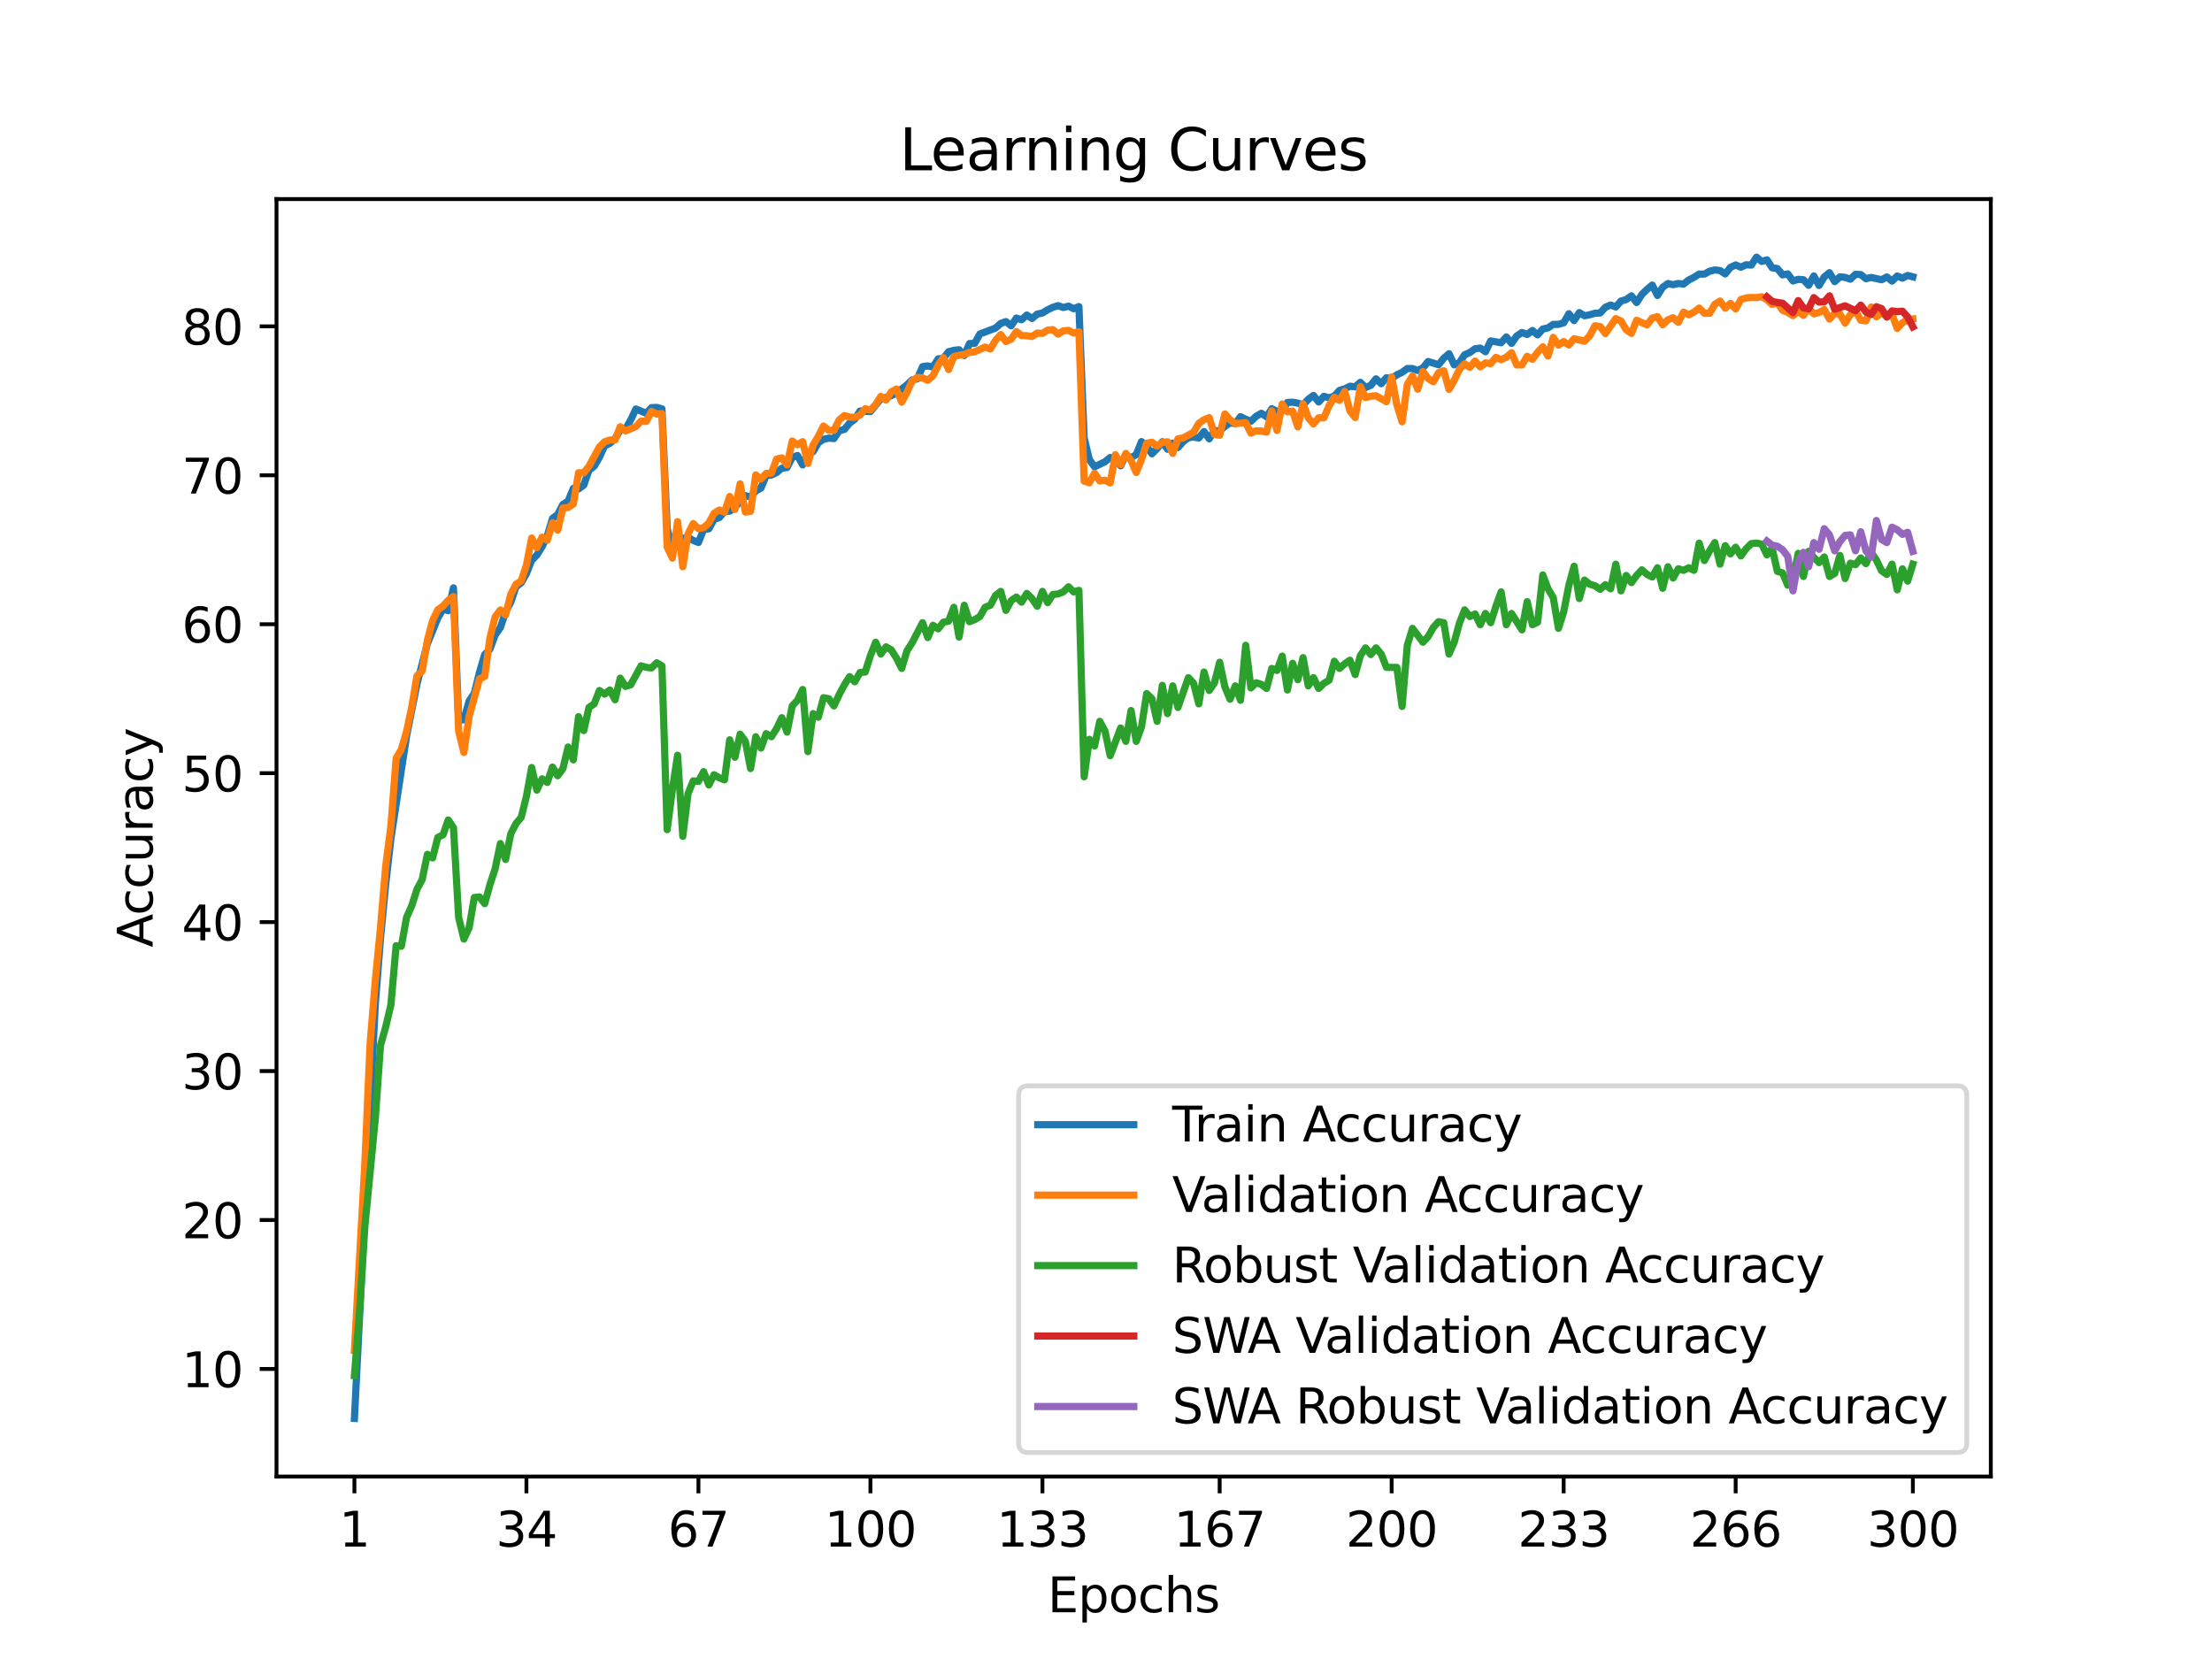 <?xml version="1.0" encoding="utf-8" standalone="no"?>
<!DOCTYPE svg PUBLIC "-//W3C//DTD SVG 1.1//EN"
  "http://www.w3.org/Graphics/SVG/1.1/DTD/svg11.dtd">
<svg xmlns:xlink="http://www.w3.org/1999/xlink" width="460.8pt" height="345.6pt" viewBox="0 0 460.8 345.6" xmlns="http://www.w3.org/2000/svg" version="1.1">
 <defs>
  <style type="text/css">*{stroke-linejoin: round; stroke-linecap: butt}</style>
 </defs>
 <g id="figure_1">
  <g id="patch_1">
   <path d="M 0 345.6 
L 460.8 345.6 
L 460.8 0 
L 0 0 
z
" style="fill: #ffffff"/>
  </g>
  <g id="axes_1">
   <g id="patch_2">
    <path d="M 57.6 307.584 
L 414.72 307.584 
L 414.72 41.472 
L 57.6 41.472 
z
" style="fill: #ffffff"/>
   </g>
   <g id="matplotlib.axis_1">
    <g id="xtick_1">
     <g id="line2d_1">
      <defs>
       <path id="m5477230f0f" d="M 0 0 
L 0 3.5 
" style="stroke: #000000; stroke-width: 0.8"/>
      </defs>
      <g>
       <use xlink:href="#m5477230f0f" x="73.833" y="307.584" style="stroke: #000000; stroke-width: 0.8"/>
      </g>
     </g>
     <g id="text_1">
      <!-- 1 -->
      <g transform="translate(70.651 322.182) scale(0.1 -0.1)">
       <defs>
        <path id="DejaVuSans-31" d="M 794 531 
L 1825 531 
L 1825 4091 
L 703 3866 
L 703 4441 
L 1819 4666 
L 2450 4666 
L 2450 531 
L 3481 531 
L 3481 0 
L 794 0 
L 794 531 
z
" transform="scale(0.016)"/>
       </defs>
       <use xlink:href="#DejaVuSans-31"/>
      </g>
     </g>
    </g>
    <g id="xtick_2">
     <g id="line2d_2">
      <g>
       <use xlink:href="#m5477230f0f" x="109.664" y="307.584" style="stroke: #000000; stroke-width: 0.8"/>
      </g>
     </g>
     <g id="text_2">
      <!-- 34 -->
      <g transform="translate(103.302 322.182) scale(0.1 -0.1)">
       <defs>
        <path id="DejaVuSans-33" d="M 2597 2516 
Q 3050 2419 3304 2112 
Q 3559 1806 3559 1356 
Q 3559 666 3084 287 
Q 2609 -91 1734 -91 
Q 1441 -91 1130 -33 
Q 819 25 488 141 
L 488 750 
Q 750 597 1062 519 
Q 1375 441 1716 441 
Q 2309 441 2620 675 
Q 2931 909 2931 1356 
Q 2931 1769 2642 2001 
Q 2353 2234 1838 2234 
L 1294 2234 
L 1294 2753 
L 1863 2753 
Q 2328 2753 2575 2939 
Q 2822 3125 2822 3475 
Q 2822 3834 2567 4026 
Q 2313 4219 1838 4219 
Q 1578 4219 1281 4162 
Q 984 4106 628 3988 
L 628 4550 
Q 988 4650 1302 4700 
Q 1616 4750 1894 4750 
Q 2613 4750 3031 4423 
Q 3450 4097 3450 3541 
Q 3450 3153 3228 2886 
Q 3006 2619 2597 2516 
z
" transform="scale(0.016)"/>
        <path id="DejaVuSans-34" d="M 2419 4116 
L 825 1625 
L 2419 1625 
L 2419 4116 
z
M 2253 4666 
L 3047 4666 
L 3047 1625 
L 3713 1625 
L 3713 1100 
L 3047 1100 
L 3047 0 
L 2419 0 
L 2419 1100 
L 313 1100 
L 313 1709 
L 2253 4666 
z
" transform="scale(0.016)"/>
       </defs>
       <use xlink:href="#DejaVuSans-33"/>
       <use xlink:href="#DejaVuSans-34" x="63.623"/>
      </g>
     </g>
    </g>
    <g id="xtick_3">
     <g id="line2d_3">
      <g>
       <use xlink:href="#m5477230f0f" x="145.496" y="307.584" style="stroke: #000000; stroke-width: 0.8"/>
      </g>
     </g>
     <g id="text_3">
      <!-- 67 -->
      <g transform="translate(139.133 322.182) scale(0.1 -0.1)">
       <defs>
        <path id="DejaVuSans-36" d="M 2113 2584 
Q 1688 2584 1439 2293 
Q 1191 2003 1191 1497 
Q 1191 994 1439 701 
Q 1688 409 2113 409 
Q 2538 409 2786 701 
Q 3034 994 3034 1497 
Q 3034 2003 2786 2293 
Q 2538 2584 2113 2584 
z
M 3366 4563 
L 3366 3988 
Q 3128 4100 2886 4159 
Q 2644 4219 2406 4219 
Q 1781 4219 1451 3797 
Q 1122 3375 1075 2522 
Q 1259 2794 1537 2939 
Q 1816 3084 2150 3084 
Q 2853 3084 3261 2657 
Q 3669 2231 3669 1497 
Q 3669 778 3244 343 
Q 2819 -91 2113 -91 
Q 1303 -91 875 529 
Q 447 1150 447 2328 
Q 447 3434 972 4092 
Q 1497 4750 2381 4750 
Q 2619 4750 2861 4703 
Q 3103 4656 3366 4563 
z
" transform="scale(0.016)"/>
        <path id="DejaVuSans-37" d="M 525 4666 
L 3525 4666 
L 3525 4397 
L 1831 0 
L 1172 0 
L 2766 4134 
L 525 4134 
L 525 4666 
z
" transform="scale(0.016)"/>
       </defs>
       <use xlink:href="#DejaVuSans-36"/>
       <use xlink:href="#DejaVuSans-37" x="63.623"/>
      </g>
     </g>
    </g>
    <g id="xtick_4">
     <g id="line2d_4">
      <g>
       <use xlink:href="#m5477230f0f" x="181.327" y="307.584" style="stroke: #000000; stroke-width: 0.8"/>
      </g>
     </g>
     <g id="text_4">
      <!-- 100 -->
      <g transform="translate(171.783 322.182) scale(0.1 -0.1)">
       <defs>
        <path id="DejaVuSans-30" d="M 2034 4250 
Q 1547 4250 1301 3770 
Q 1056 3291 1056 2328 
Q 1056 1369 1301 889 
Q 1547 409 2034 409 
Q 2525 409 2770 889 
Q 3016 1369 3016 2328 
Q 3016 3291 2770 3770 
Q 2525 4250 2034 4250 
z
M 2034 4750 
Q 2819 4750 3233 4129 
Q 3647 3509 3647 2328 
Q 3647 1150 3233 529 
Q 2819 -91 2034 -91 
Q 1250 -91 836 529 
Q 422 1150 422 2328 
Q 422 3509 836 4129 
Q 1250 4750 2034 4750 
z
" transform="scale(0.016)"/>
       </defs>
       <use xlink:href="#DejaVuSans-31"/>
       <use xlink:href="#DejaVuSans-30" x="63.623"/>
       <use xlink:href="#DejaVuSans-30" x="127.246"/>
      </g>
     </g>
    </g>
    <g id="xtick_5">
     <g id="line2d_5">
      <g>
       <use xlink:href="#m5477230f0f" x="217.158" y="307.584" style="stroke: #000000; stroke-width: 0.8"/>
      </g>
     </g>
     <g id="text_5">
      <!-- 133 -->
      <g transform="translate(207.615 322.182) scale(0.1 -0.1)">
       <use xlink:href="#DejaVuSans-31"/>
       <use xlink:href="#DejaVuSans-33" x="63.623"/>
       <use xlink:href="#DejaVuSans-33" x="127.246"/>
      </g>
     </g>
    </g>
    <g id="xtick_6">
     <g id="line2d_6">
      <g>
       <use xlink:href="#m5477230f0f" x="254.076" y="307.584" style="stroke: #000000; stroke-width: 0.8"/>
      </g>
     </g>
     <g id="text_6">
      <!-- 167 -->
      <g transform="translate(244.532 322.182) scale(0.1 -0.1)">
       <use xlink:href="#DejaVuSans-31"/>
       <use xlink:href="#DejaVuSans-36" x="63.623"/>
       <use xlink:href="#DejaVuSans-37" x="127.246"/>
      </g>
     </g>
    </g>
    <g id="xtick_7">
     <g id="line2d_7">
      <g>
       <use xlink:href="#m5477230f0f" x="289.907" y="307.584" style="stroke: #000000; stroke-width: 0.8"/>
      </g>
     </g>
     <g id="text_7">
      <!-- 200 -->
      <g transform="translate(280.363 322.182) scale(0.1 -0.1)">
       <defs>
        <path id="DejaVuSans-32" d="M 1228 531 
L 3431 531 
L 3431 0 
L 469 0 
L 469 531 
Q 828 903 1448 1529 
Q 2069 2156 2228 2338 
Q 2531 2678 2651 2914 
Q 2772 3150 2772 3378 
Q 2772 3750 2511 3984 
Q 2250 4219 1831 4219 
Q 1534 4219 1204 4116 
Q 875 4013 500 3803 
L 500 4441 
Q 881 4594 1212 4672 
Q 1544 4750 1819 4750 
Q 2544 4750 2975 4387 
Q 3406 4025 3406 3419 
Q 3406 3131 3298 2873 
Q 3191 2616 2906 2266 
Q 2828 2175 2409 1742 
Q 1991 1309 1228 531 
z
" transform="scale(0.016)"/>
       </defs>
       <use xlink:href="#DejaVuSans-32"/>
       <use xlink:href="#DejaVuSans-30" x="63.623"/>
       <use xlink:href="#DejaVuSans-30" x="127.246"/>
      </g>
     </g>
    </g>
    <g id="xtick_8">
     <g id="line2d_8">
      <g>
       <use xlink:href="#m5477230f0f" x="325.739" y="307.584" style="stroke: #000000; stroke-width: 0.8"/>
      </g>
     </g>
     <g id="text_8">
      <!-- 233 -->
      <g transform="translate(316.195 322.182) scale(0.1 -0.1)">
       <use xlink:href="#DejaVuSans-32"/>
       <use xlink:href="#DejaVuSans-33" x="63.623"/>
       <use xlink:href="#DejaVuSans-33" x="127.246"/>
      </g>
     </g>
    </g>
    <g id="xtick_9">
     <g id="line2d_9">
      <g>
       <use xlink:href="#m5477230f0f" x="361.57" y="307.584" style="stroke: #000000; stroke-width: 0.8"/>
      </g>
     </g>
     <g id="text_9">
      <!-- 266 -->
      <g transform="translate(352.026 322.182) scale(0.1 -0.1)">
       <use xlink:href="#DejaVuSans-32"/>
       <use xlink:href="#DejaVuSans-36" x="63.623"/>
       <use xlink:href="#DejaVuSans-36" x="127.246"/>
      </g>
     </g>
    </g>
    <g id="xtick_10">
     <g id="line2d_10">
      <g>
       <use xlink:href="#m5477230f0f" x="398.487" y="307.584" style="stroke: #000000; stroke-width: 0.8"/>
      </g>
     </g>
     <g id="text_10">
      <!-- 300 -->
      <g transform="translate(388.944 322.182) scale(0.1 -0.1)">
       <use xlink:href="#DejaVuSans-33"/>
       <use xlink:href="#DejaVuSans-30" x="63.623"/>
       <use xlink:href="#DejaVuSans-30" x="127.246"/>
      </g>
     </g>
    </g>
    <g id="text_11">
     <!-- Epochs -->
     <g transform="translate(218.244 335.861) scale(0.1 -0.1)">
      <defs>
       <path id="DejaVuSans-45" d="M 628 4666 
L 3578 4666 
L 3578 4134 
L 1259 4134 
L 1259 2753 
L 3481 2753 
L 3481 2222 
L 1259 2222 
L 1259 531 
L 3634 531 
L 3634 0 
L 628 0 
L 628 4666 
z
" transform="scale(0.016)"/>
       <path id="DejaVuSans-70" d="M 1159 525 
L 1159 -1331 
L 581 -1331 
L 581 3500 
L 1159 3500 
L 1159 2969 
Q 1341 3281 1617 3432 
Q 1894 3584 2278 3584 
Q 2916 3584 3314 3078 
Q 3713 2572 3713 1747 
Q 3713 922 3314 415 
Q 2916 -91 2278 -91 
Q 1894 -91 1617 61 
Q 1341 213 1159 525 
z
M 3116 1747 
Q 3116 2381 2855 2742 
Q 2594 3103 2138 3103 
Q 1681 3103 1420 2742 
Q 1159 2381 1159 1747 
Q 1159 1113 1420 752 
Q 1681 391 2138 391 
Q 2594 391 2855 752 
Q 3116 1113 3116 1747 
z
" transform="scale(0.016)"/>
       <path id="DejaVuSans-6f" d="M 1959 3097 
Q 1497 3097 1228 2736 
Q 959 2375 959 1747 
Q 959 1119 1226 758 
Q 1494 397 1959 397 
Q 2419 397 2687 759 
Q 2956 1122 2956 1747 
Q 2956 2369 2687 2733 
Q 2419 3097 1959 3097 
z
M 1959 3584 
Q 2709 3584 3137 3096 
Q 3566 2609 3566 1747 
Q 3566 888 3137 398 
Q 2709 -91 1959 -91 
Q 1206 -91 779 398 
Q 353 888 353 1747 
Q 353 2609 779 3096 
Q 1206 3584 1959 3584 
z
" transform="scale(0.016)"/>
       <path id="DejaVuSans-63" d="M 3122 3366 
L 3122 2828 
Q 2878 2963 2633 3030 
Q 2388 3097 2138 3097 
Q 1578 3097 1268 2742 
Q 959 2388 959 1747 
Q 959 1106 1268 751 
Q 1578 397 2138 397 
Q 2388 397 2633 464 
Q 2878 531 3122 666 
L 3122 134 
Q 2881 22 2623 -34 
Q 2366 -91 2075 -91 
Q 1284 -91 818 406 
Q 353 903 353 1747 
Q 353 2603 823 3093 
Q 1294 3584 2113 3584 
Q 2378 3584 2631 3529 
Q 2884 3475 3122 3366 
z
" transform="scale(0.016)"/>
       <path id="DejaVuSans-68" d="M 3513 2113 
L 3513 0 
L 2938 0 
L 2938 2094 
Q 2938 2591 2744 2837 
Q 2550 3084 2163 3084 
Q 1697 3084 1428 2787 
Q 1159 2491 1159 1978 
L 1159 0 
L 581 0 
L 581 4863 
L 1159 4863 
L 1159 2956 
Q 1366 3272 1645 3428 
Q 1925 3584 2291 3584 
Q 2894 3584 3203 3211 
Q 3513 2838 3513 2113 
z
" transform="scale(0.016)"/>
       <path id="DejaVuSans-73" d="M 2834 3397 
L 2834 2853 
Q 2591 2978 2328 3040 
Q 2066 3103 1784 3103 
Q 1356 3103 1142 2972 
Q 928 2841 928 2578 
Q 928 2378 1081 2264 
Q 1234 2150 1697 2047 
L 1894 2003 
Q 2506 1872 2764 1633 
Q 3022 1394 3022 966 
Q 3022 478 2636 193 
Q 2250 -91 1575 -91 
Q 1294 -91 989 -36 
Q 684 19 347 128 
L 347 722 
Q 666 556 975 473 
Q 1284 391 1588 391 
Q 1994 391 2212 530 
Q 2431 669 2431 922 
Q 2431 1156 2273 1281 
Q 2116 1406 1581 1522 
L 1381 1569 
Q 847 1681 609 1914 
Q 372 2147 372 2553 
Q 372 3047 722 3315 
Q 1072 3584 1716 3584 
Q 2034 3584 2315 3537 
Q 2597 3491 2834 3397 
z
" transform="scale(0.016)"/>
      </defs>
      <use xlink:href="#DejaVuSans-45"/>
      <use xlink:href="#DejaVuSans-70" x="63.184"/>
      <use xlink:href="#DejaVuSans-6f" x="126.66"/>
      <use xlink:href="#DejaVuSans-63" x="187.842"/>
      <use xlink:href="#DejaVuSans-68" x="242.822"/>
      <use xlink:href="#DejaVuSans-73" x="306.201"/>
     </g>
    </g>
   </g>
   <g id="matplotlib.axis_2">
    <g id="ytick_1">
     <g id="line2d_11">
      <defs>
       <path id="m8add1eeeef" d="M 0 0 
L -3.5 0 
" style="stroke: #000000; stroke-width: 0.8"/>
      </defs>
      <g>
       <use xlink:href="#m8add1eeeef" x="57.6" y="285.179" style="stroke: #000000; stroke-width: 0.8"/>
      </g>
     </g>
     <g id="text_12">
      <!-- 10 -->
      <g transform="translate(37.875 288.978) scale(0.1 -0.1)">
       <use xlink:href="#DejaVuSans-31"/>
       <use xlink:href="#DejaVuSans-30" x="63.623"/>
      </g>
     </g>
    </g>
    <g id="ytick_2">
     <g id="line2d_12">
      <g>
       <use xlink:href="#m8add1eeeef" x="57.6" y="254.152" style="stroke: #000000; stroke-width: 0.8"/>
      </g>
     </g>
     <g id="text_13">
      <!-- 20 -->
      <g transform="translate(37.875 257.951) scale(0.1 -0.1)">
       <use xlink:href="#DejaVuSans-32"/>
       <use xlink:href="#DejaVuSans-30" x="63.623"/>
      </g>
     </g>
    </g>
    <g id="ytick_3">
     <g id="line2d_13">
      <g>
       <use xlink:href="#m8add1eeeef" x="57.6" y="223.125" style="stroke: #000000; stroke-width: 0.8"/>
      </g>
     </g>
     <g id="text_14">
      <!-- 30 -->
      <g transform="translate(37.875 226.924) scale(0.1 -0.1)">
       <use xlink:href="#DejaVuSans-33"/>
       <use xlink:href="#DejaVuSans-30" x="63.623"/>
      </g>
     </g>
    </g>
    <g id="ytick_4">
     <g id="line2d_14">
      <g>
       <use xlink:href="#m8add1eeeef" x="57.6" y="192.097" style="stroke: #000000; stroke-width: 0.8"/>
      </g>
     </g>
     <g id="text_15">
      <!-- 40 -->
      <g transform="translate(37.875 195.896) scale(0.1 -0.1)">
       <use xlink:href="#DejaVuSans-34"/>
       <use xlink:href="#DejaVuSans-30" x="63.623"/>
      </g>
     </g>
    </g>
    <g id="ytick_5">
     <g id="line2d_15">
      <g>
       <use xlink:href="#m8add1eeeef" x="57.6" y="161.07" style="stroke: #000000; stroke-width: 0.8"/>
      </g>
     </g>
     <g id="text_16">
      <!-- 50 -->
      <g transform="translate(37.875 164.869) scale(0.1 -0.1)">
       <defs>
        <path id="DejaVuSans-35" d="M 691 4666 
L 3169 4666 
L 3169 4134 
L 1269 4134 
L 1269 2991 
Q 1406 3038 1543 3061 
Q 1681 3084 1819 3084 
Q 2600 3084 3056 2656 
Q 3513 2228 3513 1497 
Q 3513 744 3044 326 
Q 2575 -91 1722 -91 
Q 1428 -91 1123 -41 
Q 819 9 494 109 
L 494 744 
Q 775 591 1075 516 
Q 1375 441 1709 441 
Q 2250 441 2565 725 
Q 2881 1009 2881 1497 
Q 2881 1984 2565 2268 
Q 2250 2553 1709 2553 
Q 1456 2553 1204 2497 
Q 953 2441 691 2322 
L 691 4666 
z
" transform="scale(0.016)"/>
       </defs>
       <use xlink:href="#DejaVuSans-35"/>
       <use xlink:href="#DejaVuSans-30" x="63.623"/>
      </g>
     </g>
    </g>
    <g id="ytick_6">
     <g id="line2d_16">
      <g>
       <use xlink:href="#m8add1eeeef" x="57.6" y="130.043" style="stroke: #000000; stroke-width: 0.8"/>
      </g>
     </g>
     <g id="text_17">
      <!-- 60 -->
      <g transform="translate(37.875 133.842) scale(0.1 -0.1)">
       <use xlink:href="#DejaVuSans-36"/>
       <use xlink:href="#DejaVuSans-30" x="63.623"/>
      </g>
     </g>
    </g>
    <g id="ytick_7">
     <g id="line2d_17">
      <g>
       <use xlink:href="#m8add1eeeef" x="57.6" y="99.015" style="stroke: #000000; stroke-width: 0.8"/>
      </g>
     </g>
     <g id="text_18">
      <!-- 70 -->
      <g transform="translate(37.875 102.814) scale(0.1 -0.1)">
       <use xlink:href="#DejaVuSans-37"/>
       <use xlink:href="#DejaVuSans-30" x="63.623"/>
      </g>
     </g>
    </g>
    <g id="ytick_8">
     <g id="line2d_18">
      <g>
       <use xlink:href="#m8add1eeeef" x="57.6" y="67.988" style="stroke: #000000; stroke-width: 0.8"/>
      </g>
     </g>
     <g id="text_19">
      <!-- 80 -->
      <g transform="translate(37.875 71.787) scale(0.1 -0.1)">
       <defs>
        <path id="DejaVuSans-38" d="M 2034 2216 
Q 1584 2216 1326 1975 
Q 1069 1734 1069 1313 
Q 1069 891 1326 650 
Q 1584 409 2034 409 
Q 2484 409 2743 651 
Q 3003 894 3003 1313 
Q 3003 1734 2745 1975 
Q 2488 2216 2034 2216 
z
M 1403 2484 
Q 997 2584 770 2862 
Q 544 3141 544 3541 
Q 544 4100 942 4425 
Q 1341 4750 2034 4750 
Q 2731 4750 3128 4425 
Q 3525 4100 3525 3541 
Q 3525 3141 3298 2862 
Q 3072 2584 2669 2484 
Q 3125 2378 3379 2068 
Q 3634 1759 3634 1313 
Q 3634 634 3220 271 
Q 2806 -91 2034 -91 
Q 1263 -91 848 271 
Q 434 634 434 1313 
Q 434 1759 690 2068 
Q 947 2378 1403 2484 
z
M 1172 3481 
Q 1172 3119 1398 2916 
Q 1625 2713 2034 2713 
Q 2441 2713 2670 2916 
Q 2900 3119 2900 3481 
Q 2900 3844 2670 4047 
Q 2441 4250 2034 4250 
Q 1625 4250 1398 4047 
Q 1172 3844 1172 3481 
z
" transform="scale(0.016)"/>
       </defs>
       <use xlink:href="#DejaVuSans-38"/>
       <use xlink:href="#DejaVuSans-30" x="63.623"/>
      </g>
     </g>
    </g>
    <g id="text_20">
     <!-- Accuracy -->
     <g transform="translate(31.795 197.356) rotate(-90) scale(0.1 -0.1)">
      <defs>
       <path id="DejaVuSans-41" d="M 2188 4044 
L 1331 1722 
L 3047 1722 
L 2188 4044 
z
M 1831 4666 
L 2547 4666 
L 4325 0 
L 3669 0 
L 3244 1197 
L 1141 1197 
L 716 0 
L 50 0 
L 1831 4666 
z
" transform="scale(0.016)"/>
       <path id="DejaVuSans-75" d="M 544 1381 
L 544 3500 
L 1119 3500 
L 1119 1403 
Q 1119 906 1312 657 
Q 1506 409 1894 409 
Q 2359 409 2629 706 
Q 2900 1003 2900 1516 
L 2900 3500 
L 3475 3500 
L 3475 0 
L 2900 0 
L 2900 538 
Q 2691 219 2414 64 
Q 2138 -91 1772 -91 
Q 1169 -91 856 284 
Q 544 659 544 1381 
z
M 1991 3584 
L 1991 3584 
z
" transform="scale(0.016)"/>
       <path id="DejaVuSans-72" d="M 2631 2963 
Q 2534 3019 2420 3045 
Q 2306 3072 2169 3072 
Q 1681 3072 1420 2755 
Q 1159 2438 1159 1844 
L 1159 0 
L 581 0 
L 581 3500 
L 1159 3500 
L 1159 2956 
Q 1341 3275 1631 3429 
Q 1922 3584 2338 3584 
Q 2397 3584 2469 3576 
Q 2541 3569 2628 3553 
L 2631 2963 
z
" transform="scale(0.016)"/>
       <path id="DejaVuSans-61" d="M 2194 1759 
Q 1497 1759 1228 1600 
Q 959 1441 959 1056 
Q 959 750 1161 570 
Q 1363 391 1709 391 
Q 2188 391 2477 730 
Q 2766 1069 2766 1631 
L 2766 1759 
L 2194 1759 
z
M 3341 1997 
L 3341 0 
L 2766 0 
L 2766 531 
Q 2569 213 2275 61 
Q 1981 -91 1556 -91 
Q 1019 -91 701 211 
Q 384 513 384 1019 
Q 384 1609 779 1909 
Q 1175 2209 1959 2209 
L 2766 2209 
L 2766 2266 
Q 2766 2663 2505 2880 
Q 2244 3097 1772 3097 
Q 1472 3097 1187 3025 
Q 903 2953 641 2809 
L 641 3341 
Q 956 3463 1253 3523 
Q 1550 3584 1831 3584 
Q 2591 3584 2966 3190 
Q 3341 2797 3341 1997 
z
" transform="scale(0.016)"/>
       <path id="DejaVuSans-79" d="M 2059 -325 
Q 1816 -950 1584 -1140 
Q 1353 -1331 966 -1331 
L 506 -1331 
L 506 -850 
L 844 -850 
Q 1081 -850 1212 -737 
Q 1344 -625 1503 -206 
L 1606 56 
L 191 3500 
L 800 3500 
L 1894 763 
L 2988 3500 
L 3597 3500 
L 2059 -325 
z
" transform="scale(0.016)"/>
      </defs>
      <use xlink:href="#DejaVuSans-41"/>
      <use xlink:href="#DejaVuSans-63" x="66.658"/>
      <use xlink:href="#DejaVuSans-63" x="121.639"/>
      <use xlink:href="#DejaVuSans-75" x="176.619"/>
      <use xlink:href="#DejaVuSans-72" x="239.998"/>
      <use xlink:href="#DejaVuSans-61" x="281.111"/>
      <use xlink:href="#DejaVuSans-63" x="342.391"/>
      <use xlink:href="#DejaVuSans-79" x="397.371"/>
     </g>
    </g>
   </g>
   <g id="line2d_19">
    <path d="M 73.833 295.488 
L 78.176 209.348 
L 79.262 195.51 
L 80.348 184.201 
L 81.433 174.706 
L 84.691 153.36 
L 86.862 142.5 
L 89.034 134.084 
L 91.206 128.747 
L 92.291 126.878 
L 93.377 127.219 
L 94.463 122.464 
L 95.549 150.001 
L 96.635 149.939 
L 97.72 146.053 
L 98.806 144.447 
L 99.892 140.026 
L 100.978 136.349 
L 102.064 135.247 
L 103.149 132.284 
L 104.235 130.756 
L 105.321 127.475 
L 106.407 125.443 
L 107.493 122.224 
L 108.578 121.409 
L 109.664 119.486 
L 110.75 116.732 
L 111.836 115.63 
L 112.922 113.885 
L 114.007 111.643 
L 115.093 107.998 
L 116.179 107.175 
L 117.265 105.081 
L 118.351 104.391 
L 119.436 101.73 
L 120.522 101.862 
L 121.608 101.063 
L 122.694 97.953 
L 123.78 97.13 
L 124.865 95.269 
L 125.951 92.88 
L 127.037 92.352 
L 128.123 91.375 
L 129.209 89.614 
L 130.294 89.428 
L 131.38 87.489 
L 132.466 85.2 
L 134.638 86.1 
L 135.723 84.921 
L 136.809 84.867 
L 137.895 85.177 
L 138.981 110.053 
L 140.067 114.56 
L 142.238 112.148 
L 143.324 111.938 
L 144.41 112.574 
L 145.496 113.009 
L 146.581 110.278 
L 147.667 110.162 
L 148.753 108.184 
L 149.839 107.827 
L 150.925 106.532 
L 152.01 106.477 
L 153.096 105.756 
L 154.182 104.329 
L 155.268 103.25 
L 156.354 103.537 
L 157.439 102.281 
L 158.525 101.668 
L 159.611 99.054 
L 160.697 98.945 
L 161.783 98.441 
L 162.868 97.534 
L 163.954 97.394 
L 165.04 95.292 
L 166.126 94.889 
L 167.212 96.851 
L 168.297 94.33 
L 169.383 94.09 
L 170.469 92.228 
L 171.555 91.507 
L 172.641 91.274 
L 173.726 91.359 
L 174.812 89.738 
L 175.898 89.451 
L 176.984 88.14 
L 178.07 87.333 
L 179.155 85.635 
L 181.327 85.736 
L 183.499 83.059 
L 184.584 82.803 
L 185.67 82.416 
L 186.756 81.896 
L 188.928 80.182 
L 190.013 79.15 
L 191.099 78.91 
L 192.185 76.373 
L 193.271 76.233 
L 194.357 76.458 
L 195.442 74.76 
L 196.528 74.636 
L 197.614 73.263 
L 198.7 72.983 
L 199.786 72.859 
L 200.871 74.062 
L 201.957 71.572 
L 203.043 71.525 
L 204.129 69.57 
L 207.386 68.345 
L 208.472 67.383 
L 209.558 66.995 
L 210.644 67.864 
L 211.729 66.258 
L 212.815 66.607 
L 213.901 65.63 
L 214.987 66.351 
L 216.073 65.436 
L 217.158 65.203 
L 218.244 64.536 
L 219.33 64.016 
L 220.416 63.675 
L 221.502 64.063 
L 222.587 63.776 
L 223.673 64.319 
L 224.759 63.869 
L 225.845 91.227 
L 226.931 95.734 
L 228.016 97.239 
L 230.188 96.192 
L 231.274 95.3 
L 232.36 95.54 
L 233.445 97.037 
L 234.531 94.834 
L 235.617 95.339 
L 236.703 94.71 
L 237.789 91.995 
L 238.875 93.011 
L 239.96 94.532 
L 241.046 93.446 
L 242.132 92.026 
L 243.218 93.593 
L 244.304 92.313 
L 245.389 93.229 
L 246.475 92.003 
L 247.561 91.181 
L 248.647 91.049 
L 249.733 91.235 
L 250.818 89.901 
L 251.904 91.414 
L 252.99 89.699 
L 254.076 89.785 
L 255.162 88.823 
L 256.247 88.07 
L 257.333 88.257 
L 258.419 86.798 
L 259.505 87.341 
L 260.591 87.752 
L 261.676 86.721 
L 262.762 86.092 
L 263.848 86.837 
L 264.934 85.146 
L 266.02 85.697 
L 267.105 85.557 
L 268.191 83.843 
L 269.277 83.781 
L 270.363 83.983 
L 271.449 84.347 
L 272.534 83.184 
L 273.62 82.369 
L 274.706 83.742 
L 275.792 82.563 
L 276.878 82.881 
L 277.963 82.501 
L 279.049 81.322 
L 280.135 81.004 
L 281.221 80.461 
L 282.307 80.585 
L 283.392 79.646 
L 284.478 80.732 
L 285.564 80.267 
L 286.65 78.917 
L 287.736 79.933 
L 288.821 78.692 
L 289.907 78.84 
L 290.993 78.087 
L 292.079 77.56 
L 293.165 76.769 
L 294.25 76.776 
L 295.336 77.172 
L 296.422 76.645 
L 297.508 75.303 
L 299.679 75.985 
L 300.765 74.628 
L 301.851 73.689 
L 302.937 76.001 
L 304.023 75.543 
L 305.108 73.899 
L 306.194 73.433 
L 307.28 72.65 
L 308.366 72.51 
L 309.452 73.278 
L 310.537 71.021 
L 312.709 71.401 
L 313.795 70.191 
L 314.881 71.533 
L 315.966 69.981 
L 317.052 69.26 
L 318.138 69.671 
L 319.224 68.849 
L 320.31 69.757 
L 321.395 68.539 
L 322.481 68.306 
L 323.567 67.577 
L 324.653 67.569 
L 325.739 67.251 
L 326.824 65.358 
L 327.91 66.778 
L 328.996 65.118 
L 330.082 65.777 
L 331.168 65.576 
L 332.253 65.258 
L 333.339 65.203 
L 334.425 64.001 
L 335.511 63.543 
L 336.597 63.947 
L 337.682 62.713 
L 338.768 62.403 
L 339.854 61.627 
L 340.94 63.024 
L 342.026 61.348 
L 343.111 60.278 
L 344.197 59.386 
L 345.283 61.55 
L 346.369 59.851 
L 347.455 59.068 
L 348.54 59.308 
L 349.626 59.052 
L 350.712 59.184 
L 351.798 58.323 
L 352.884 57.78 
L 353.969 57.09 
L 355.055 57.105 
L 356.141 56.5 
L 357.227 56.229 
L 358.313 56.36 
L 359.398 57.059 
L 360.484 55.701 
L 361.57 55.189 
L 362.656 55.67 
L 363.742 55.158 
L 364.827 55.228 
L 365.913 53.568 
L 366.999 54.46 
L 368.085 54.134 
L 369.171 55.786 
L 370.256 55.942 
L 371.342 57.268 
L 372.428 57.059 
L 373.514 58.532 
L 374.6 58.191 
L 375.685 58.276 
L 376.771 59.44 
L 377.857 57.485 
L 378.943 59.471 
L 380.029 57.679 
L 381.114 56.803 
L 382.2 58.672 
L 383.286 57.671 
L 384.372 57.788 
L 385.458 58.16 
L 386.543 57.144 
L 387.629 57.198 
L 388.715 58.059 
L 389.801 57.803 
L 391.972 58.276 
L 393.058 57.695 
L 394.144 58.556 
L 395.23 57.501 
L 396.316 57.943 
L 397.401 57.392 
L 398.487 57.671 
L 398.487 57.671 
" clip-path="url(#p7952f177ba)" style="fill: none; stroke: #1f77b4; stroke-width: 1.5; stroke-linecap: square"/>
   </g>
   <g id="line2d_20">
    <path d="M 73.833 281.301 
L 76.004 242.33 
L 77.09 217.571 
L 78.176 204.322 
L 79.262 193.245 
L 80.348 180.462 
L 81.433 172.085 
L 82.519 157.998 
L 83.605 156.106 
L 84.691 152.382 
L 85.777 147.263 
L 86.862 140.809 
L 87.948 139.785 
L 89.034 133.394 
L 90.12 129.267 
L 91.206 127.033 
L 92.291 126.257 
L 93.377 125.047 
L 94.463 124.272 
L 95.549 152.351 
L 96.635 156.757 
L 97.72 149.28 
L 99.892 141.43 
L 100.978 140.902 
L 102.064 132.866 
L 103.149 128.491 
L 104.235 127.064 
L 105.321 128.088 
L 106.407 123.806 
L 107.493 121.727 
L 108.578 121.014 
L 109.664 117.725 
L 110.75 112.078 
L 111.836 114.095 
L 112.922 111.892 
L 114.007 112.543 
L 115.093 108.882 
L 116.179 110.433 
L 117.265 105.841 
L 118.351 105.717 
L 119.436 104.973 
L 120.522 98.488 
L 121.608 98.488 
L 122.694 97.123 
L 124.865 93.12 
L 125.951 92.034 
L 127.037 91.662 
L 128.123 91.631 
L 129.209 88.9 
L 130.294 89.769 
L 132.466 88.869 
L 133.552 87.721 
L 134.638 87.783 
L 135.723 85.705 
L 136.809 86.263 
L 137.895 86.17 
L 138.981 113.939 
L 140.067 116.266 
L 141.152 108.665 
L 142.238 118.066 
L 143.324 111.24 
L 144.41 109.068 
L 145.496 110.123 
L 146.581 109.937 
L 147.667 108.944 
L 148.753 106.927 
L 149.839 106.245 
L 150.925 106.71 
L 152.01 103.421 
L 153.096 106.121 
L 154.182 100.784 
L 155.268 106.679 
L 156.354 106.524 
L 157.439 98.922 
L 158.525 99.791 
L 159.611 98.612 
L 160.697 98.581 
L 161.783 95.633 
L 162.868 95.385 
L 163.954 96.843 
L 165.04 91.879 
L 166.126 92.655 
L 167.212 92.003 
L 168.297 96.533 
L 169.383 92.717 
L 170.469 90.886 
L 171.555 88.745 
L 172.641 89.645 
L 173.726 89.645 
L 174.812 87.473 
L 175.898 86.573 
L 176.984 86.884 
L 178.07 86.946 
L 179.155 86.48 
L 180.241 85.146 
L 181.327 85.425 
L 182.413 84.277 
L 183.499 82.571 
L 184.584 83.346 
L 185.67 81.64 
L 186.756 81.05 
L 187.842 83.781 
L 188.928 81.764 
L 190.013 79.344 
L 191.099 78.63 
L 192.185 78.723 
L 193.271 79.22 
L 194.357 78.289 
L 195.442 76.086 
L 196.528 74.504 
L 197.614 76.986 
L 198.7 74.286 
L 199.786 74.007 
L 200.871 73.852 
L 201.957 73.418 
L 203.043 73.294 
L 205.215 72.301 
L 206.3 72.704 
L 207.386 70.905 
L 208.472 69.694 
L 209.558 71.153 
L 210.644 70.656 
L 211.729 69.074 
L 212.815 69.912 
L 213.901 69.943 
L 214.987 70.098 
L 216.073 69.384 
L 217.158 69.446 
L 218.244 68.764 
L 219.33 68.671 
L 220.416 69.601 
L 221.502 68.919 
L 222.587 68.826 
L 223.673 69.384 
L 224.759 69.105 
L 225.845 100.225 
L 226.931 100.567 
L 228.016 98.581 
L 229.102 100.194 
L 230.188 100.039 
L 231.274 100.598 
L 232.36 94.733 
L 233.445 96.812 
L 234.531 94.454 
L 235.617 95.944 
L 236.703 98.426 
L 237.789 95.757 
L 238.875 92.344 
L 239.96 92.127 
L 241.046 92.934 
L 242.132 92.189 
L 243.218 92.034 
L 244.304 94.454 
L 245.389 91.414 
L 246.475 91.227 
L 248.647 90.048 
L 249.733 88.187 
L 250.818 87.442 
L 251.904 87.008 
L 252.99 90.483 
L 254.076 90.669 
L 255.162 86.232 
L 256.247 87.442 
L 257.333 88.249 
L 259.505 88.063 
L 260.591 90.235 
L 261.676 89.738 
L 262.762 89.8 
L 263.848 90.017 
L 264.934 85.58 
L 266.02 89.676 
L 267.105 84.153 
L 268.191 85.798 
L 269.277 85.642 
L 270.363 88.931 
L 271.449 84.122 
L 272.534 87.039 
L 273.62 88.311 
L 274.706 87.039 
L 275.792 87.039 
L 276.878 84.494 
L 277.963 82.757 
L 279.049 83.409 
L 280.135 81.547 
L 281.221 85.611 
L 282.307 86.977 
L 283.392 80.554 
L 284.478 82.819 
L 285.564 82.54 
L 286.65 82.447 
L 288.821 83.688 
L 289.907 78.537 
L 290.993 84.308 
L 292.079 87.876 
L 293.165 80.089 
L 294.25 78.32 
L 295.336 81.081 
L 296.422 77.389 
L 297.508 78.848 
L 298.594 79.53 
L 299.679 77.637 
L 300.765 77.234 
L 301.851 81.113 
L 302.937 79.22 
L 304.023 76.955 
L 305.108 75.776 
L 306.194 76.52 
L 307.28 75.217 
L 308.366 76.427 
L 309.452 75.59 
L 310.537 75.745 
L 311.623 74.442 
L 312.709 74.938 
L 313.795 74.411 
L 314.881 73.48 
L 315.966 76.024 
L 317.052 76.024 
L 318.138 74.224 
L 319.224 74.845 
L 320.31 73.387 
L 321.395 72.239 
L 322.481 74.162 
L 323.567 70.284 
L 324.653 71.897 
L 325.739 71.153 
L 326.824 71.866 
L 327.91 70.563 
L 330.082 71.091 
L 331.168 69.943 
L 332.253 67.864 
L 333.339 68.019 
L 334.425 69.477 
L 336.597 66.375 
L 337.682 66.871 
L 338.768 68.702 
L 339.854 69.446 
L 340.94 66.716 
L 343.111 67.678 
L 344.197 66.25 
L 345.283 65.971 
L 346.369 67.647 
L 347.455 66.623 
L 348.54 66.188 
L 349.626 67.15 
L 350.712 65.04 
L 351.798 65.568 
L 352.884 65.009 
L 353.969 64.172 
L 355.055 65.258 
L 356.141 65.258 
L 357.227 63.396 
L 358.313 62.713 
L 359.398 64.203 
L 360.484 63.21 
L 361.57 64.358 
L 362.656 62.403 
L 363.742 62.062 
L 364.827 61.969 
L 365.913 62 
L 366.999 61.814 
L 368.085 62.434 
L 369.171 63.427 
L 370.256 62.993 
L 371.342 64.637 
L 372.428 65.102 
L 373.514 65.754 
L 374.6 64.885 
L 375.685 65.692 
L 376.771 64.234 
L 377.857 65.382 
L 378.943 65.102 
L 380.029 64.482 
L 381.114 66.468 
L 382.2 65.289 
L 383.286 65.413 
L 384.372 67.305 
L 385.458 65.568 
L 386.543 64.761 
L 387.629 66.716 
L 388.715 66.84 
L 389.801 63.954 
L 390.887 66.002 
L 391.972 65.195 
L 393.058 65.909 
L 394.144 65.475 
L 395.23 68.422 
L 396.316 67.243 
L 397.401 66.561 
L 398.487 66.437 
L 398.487 66.437 
" clip-path="url(#p7952f177ba)" style="fill: none; stroke: #ff7f0e; stroke-width: 1.5; stroke-linecap: square"/>
   </g>
   <g id="line2d_21">
    <path d="M 73.833 286.57 
L 74.919 272.875 
L 76.004 255.543 
L 78.176 233.075 
L 79.262 217.775 
L 80.348 213.923 
L 81.433 209.323 
L 82.519 197.019 
L 83.605 197.126 
L 84.691 191.134 
L 85.777 188.674 
L 86.862 185.25 
L 87.948 183.217 
L 89.034 177.974 
L 90.12 178.723 
L 91.206 174.444 
L 92.291 173.909 
L 93.377 170.806 
L 94.463 172.411 
L 95.549 191.134 
L 96.635 195.628 
L 97.72 193.274 
L 98.806 186.962 
L 99.892 186.855 
L 100.978 188.246 
L 102.064 184.287 
L 103.149 180.97 
L 104.235 175.728 
L 105.321 179.044 
L 106.407 173.695 
L 107.493 171.555 
L 108.578 170.271 
L 109.664 165.884 
L 110.75 159.893 
L 111.836 164.601 
L 112.922 162.247 
L 114.007 162.996 
L 115.093 159.786 
L 116.179 161.605 
L 117.265 160.107 
L 118.351 155.613 
L 119.436 158.288 
L 120.522 149.301 
L 121.608 152.19 
L 122.694 147.375 
L 123.78 146.626 
L 124.865 143.844 
L 125.951 144.593 
L 127.037 143.737 
L 128.123 145.77 
L 129.209 141.277 
L 130.294 142.988 
L 131.38 142.667 
L 133.552 138.709 
L 134.638 139.03 
L 135.723 139.137 
L 136.809 138.067 
L 137.895 138.709 
L 138.981 172.839 
L 140.067 164.494 
L 141.152 157.325 
L 142.238 174.23 
L 143.324 165.35 
L 144.41 162.675 
L 145.496 162.782 
L 146.581 160.749 
L 147.667 163.531 
L 148.753 161.391 
L 149.839 162.033 
L 150.925 162.461 
L 152.01 154.116 
L 153.096 157.753 
L 154.182 152.939 
L 155.268 154.436 
L 156.354 160.107 
L 157.439 153.474 
L 158.525 155.827 
L 159.611 152.832 
L 160.697 153.474 
L 161.783 151.762 
L 162.868 149.515 
L 163.954 152.511 
L 165.04 147.054 
L 166.126 145.877 
L 167.212 143.63 
L 168.297 156.576 
L 169.383 148.659 
L 170.469 149.408 
L 171.555 145.342 
L 172.641 145.556 
L 173.726 147.054 
L 174.812 144.7 
L 175.898 142.667 
L 176.984 140.956 
L 178.07 142.026 
L 179.155 140.1 
L 180.241 139.993 
L 181.327 136.569 
L 182.413 133.787 
L 183.499 136.248 
L 184.584 134.75 
L 185.67 135.392 
L 186.756 137.104 
L 187.842 139.244 
L 188.928 135.606 
L 190.013 133.894 
L 192.185 129.722 
L 193.271 132.824 
L 194.357 130.257 
L 195.442 131.005 
L 196.528 129.615 
L 197.614 129.401 
L 198.7 126.512 
L 199.786 132.717 
L 200.871 126.084 
L 201.957 129.508 
L 203.043 129.08 
L 204.129 128.438 
L 205.215 126.512 
L 206.3 126.084 
L 207.386 124.051 
L 208.472 123.195 
L 209.558 127.154 
L 210.644 125.121 
L 211.729 124.372 
L 212.815 125.442 
L 213.901 123.623 
L 214.987 124.693 
L 216.073 126.298 
L 217.158 123.195 
L 218.244 125.549 
L 219.33 123.837 
L 220.416 123.73 
L 221.502 123.302 
L 222.587 122.232 
L 223.673 123.302 
L 224.759 122.981 
L 225.845 161.819 
L 226.931 154.009 
L 228.016 155.399 
L 229.102 150.264 
L 230.188 152.297 
L 231.274 157.432 
L 233.445 151.655 
L 234.531 154.436 
L 235.617 148.017 
L 236.703 154.436 
L 237.789 151.441 
L 238.875 144.486 
L 239.96 145.556 
L 241.046 150.264 
L 242.132 142.774 
L 243.218 148.659 
L 244.304 142.881 
L 245.389 147.375 
L 247.561 141.17 
L 248.647 142.347 
L 249.733 146.626 
L 250.818 139.993 
L 251.904 143.844 
L 252.99 142.24 
L 254.076 137.96 
L 255.162 143.095 
L 256.247 145.663 
L 257.333 142.881 
L 258.419 145.877 
L 259.505 134.429 
L 260.591 143.309 
L 261.676 142.24 
L 262.762 142.561 
L 263.848 143.416 
L 264.934 139.244 
L 266.02 139.672 
L 267.105 136.676 
L 268.191 143.737 
L 269.277 138.174 
L 270.363 141.598 
L 271.449 136.997 
L 272.534 142.881 
L 273.62 141.17 
L 274.706 143.416 
L 275.792 142.347 
L 276.878 141.705 
L 277.963 137.746 
L 279.049 139.244 
L 280.135 138.281 
L 281.221 137.532 
L 282.307 140.528 
L 283.392 136.569 
L 284.478 134.964 
L 285.564 136.355 
L 286.65 134.964 
L 287.736 136.248 
L 288.821 139.03 
L 290.993 139.03 
L 292.079 147.161 
L 293.165 134.429 
L 294.25 130.899 
L 296.422 133.787 
L 297.508 132.61 
L 298.594 130.685 
L 299.679 129.508 
L 300.765 129.722 
L 301.851 136.248 
L 302.937 133.787 
L 304.023 129.829 
L 305.108 127.047 
L 306.194 128.438 
L 307.28 127.903 
L 308.366 130.15 
L 309.452 127.796 
L 310.537 129.722 
L 311.623 126.298 
L 312.709 123.302 
L 313.795 130.15 
L 314.881 127.796 
L 317.052 131.219 
L 318.138 125.335 
L 319.224 130.15 
L 320.31 129.615 
L 321.395 119.771 
L 322.481 122.66 
L 323.567 124.479 
L 324.653 130.899 
L 325.739 127.475 
L 326.824 121.911 
L 327.91 117.953 
L 328.996 124.693 
L 330.082 120.841 
L 331.168 121.697 
L 332.253 122.018 
L 333.339 122.767 
L 334.425 121.804 
L 335.511 122.66 
L 336.597 117.525 
L 337.682 123.088 
L 338.768 119.878 
L 339.854 121.376 
L 340.94 119.878 
L 342.026 118.702 
L 343.111 119.664 
L 344.197 120.199 
L 345.283 118.274 
L 346.369 122.553 
L 347.455 118.06 
L 348.54 120.413 
L 349.626 118.488 
L 350.712 118.809 
L 351.798 118.274 
L 352.884 118.809 
L 353.969 113.138 
L 355.055 116.776 
L 356.141 114.743 
L 357.227 113.031 
L 358.313 117.525 
L 359.398 113.673 
L 360.484 115.385 
L 361.57 113.994 
L 362.656 115.813 
L 363.742 114.315 
L 364.827 113.245 
L 365.913 113.138 
L 366.999 113.352 
L 368.085 115.599 
L 369.171 114.208 
L 370.256 119.023 
L 371.342 119.344 
L 372.428 121.911 
L 373.514 120.627 
L 374.6 115.278 
L 375.685 120.092 
L 376.771 114.85 
L 377.857 116.134 
L 378.943 117.204 
L 380.029 116.027 
L 381.114 120.092 
L 382.2 119.45 
L 383.286 115.706 
L 384.372 120.52 
L 385.458 117.311 
L 386.543 117.632 
L 387.629 116.241 
L 388.715 117.418 
L 389.801 115.064 
L 390.887 116.669 
L 391.972 118.916 
L 393.058 119.664 
L 394.144 117.525 
L 395.23 122.874 
L 396.316 118.488 
L 397.401 121.055 
L 398.487 117.525 
L 398.487 117.525 
" clip-path="url(#p7952f177ba)" style="fill: none; stroke: #2ca02c; stroke-width: 1.5; stroke-linecap: square"/>
   </g>
   <g id="line2d_22">
    <path d="M 368.085 61.845 
L 369.171 62.775 
L 370.256 63.024 
L 371.342 63.148 
L 373.514 65.133 
L 374.6 62.62 
L 375.685 64.141 
L 376.771 64.327 
L 377.857 62 
L 378.943 62.93 
L 380.029 62.868 
L 381.114 61.627 
L 382.2 64.42 
L 384.372 63.706 
L 386.543 64.73 
L 387.629 63.551 
L 388.715 65.009 
L 389.801 65.506 
L 390.887 63.892 
L 391.972 64.296 
L 393.058 66.064 
L 394.144 64.761 
L 395.23 64.916 
L 396.316 64.823 
L 397.401 66.033 
L 398.487 68.081 
L 398.487 68.081 
" clip-path="url(#p7952f177ba)" style="fill: none; stroke: #d62728; stroke-width: 1.5; stroke-linecap: square"/>
   </g>
   <g id="line2d_23">
    <path d="M 368.085 112.71 
L 369.171 113.566 
L 370.256 113.78 
L 371.342 114.529 
L 372.428 115.92 
L 373.514 123.088 
L 374.6 116.99 
L 375.685 115.064 
L 376.771 118.06 
L 377.857 113.031 
L 378.943 114.422 
L 380.029 110.142 
L 381.114 111.426 
L 382.2 114.743 
L 383.286 112.817 
L 384.372 111.533 
L 385.458 111.426 
L 386.543 114.743 
L 387.629 110.784 
L 388.715 114.743 
L 389.801 116.027 
L 390.887 108.43 
L 391.972 112.389 
L 393.058 113.031 
L 394.144 109.821 
L 395.23 110.356 
L 396.316 111.319 
L 397.401 110.891 
L 398.487 114.85 
L 398.487 114.85 
" clip-path="url(#p7952f177ba)" style="fill: none; stroke: #9467bd; stroke-width: 1.5; stroke-linecap: square"/>
   </g>
   <g id="patch_3">
    <path d="M 57.6 307.584 
L 57.6 41.472 
" style="fill: none; stroke: #000000; stroke-width: 0.8; stroke-linejoin: miter; stroke-linecap: square"/>
   </g>
   <g id="patch_4">
    <path d="M 414.72 307.584 
L 414.72 41.472 
" style="fill: none; stroke: #000000; stroke-width: 0.8; stroke-linejoin: miter; stroke-linecap: square"/>
   </g>
   <g id="patch_5">
    <path d="M 57.6 307.584 
L 414.72 307.584 
" style="fill: none; stroke: #000000; stroke-width: 0.8; stroke-linejoin: miter; stroke-linecap: square"/>
   </g>
   <g id="patch_6">
    <path d="M 57.6 41.472 
L 414.72 41.472 
" style="fill: none; stroke: #000000; stroke-width: 0.8; stroke-linejoin: miter; stroke-linecap: square"/>
   </g>
   <g id="text_21">
    <!-- Learning Curves -->
    <g transform="translate(187.376 35.472) scale(0.12 -0.12)">
     <defs>
      <path id="DejaVuSans-4c" d="M 628 4666 
L 1259 4666 
L 1259 531 
L 3531 531 
L 3531 0 
L 628 0 
L 628 4666 
z
" transform="scale(0.016)"/>
      <path id="DejaVuSans-65" d="M 3597 1894 
L 3597 1613 
L 953 1613 
Q 991 1019 1311 708 
Q 1631 397 2203 397 
Q 2534 397 2845 478 
Q 3156 559 3463 722 
L 3463 178 
Q 3153 47 2828 -22 
Q 2503 -91 2169 -91 
Q 1331 -91 842 396 
Q 353 884 353 1716 
Q 353 2575 817 3079 
Q 1281 3584 2069 3584 
Q 2775 3584 3186 3129 
Q 3597 2675 3597 1894 
z
M 3022 2063 
Q 3016 2534 2758 2815 
Q 2500 3097 2075 3097 
Q 1594 3097 1305 2825 
Q 1016 2553 972 2059 
L 3022 2063 
z
" transform="scale(0.016)"/>
      <path id="DejaVuSans-6e" d="M 3513 2113 
L 3513 0 
L 2938 0 
L 2938 2094 
Q 2938 2591 2744 2837 
Q 2550 3084 2163 3084 
Q 1697 3084 1428 2787 
Q 1159 2491 1159 1978 
L 1159 0 
L 581 0 
L 581 3500 
L 1159 3500 
L 1159 2956 
Q 1366 3272 1645 3428 
Q 1925 3584 2291 3584 
Q 2894 3584 3203 3211 
Q 3513 2838 3513 2113 
z
" transform="scale(0.016)"/>
      <path id="DejaVuSans-69" d="M 603 3500 
L 1178 3500 
L 1178 0 
L 603 0 
L 603 3500 
z
M 603 4863 
L 1178 4863 
L 1178 4134 
L 603 4134 
L 603 4863 
z
" transform="scale(0.016)"/>
      <path id="DejaVuSans-67" d="M 2906 1791 
Q 2906 2416 2648 2759 
Q 2391 3103 1925 3103 
Q 1463 3103 1205 2759 
Q 947 2416 947 1791 
Q 947 1169 1205 825 
Q 1463 481 1925 481 
Q 2391 481 2648 825 
Q 2906 1169 2906 1791 
z
M 3481 434 
Q 3481 -459 3084 -895 
Q 2688 -1331 1869 -1331 
Q 1566 -1331 1297 -1286 
Q 1028 -1241 775 -1147 
L 775 -588 
Q 1028 -725 1275 -790 
Q 1522 -856 1778 -856 
Q 2344 -856 2625 -561 
Q 2906 -266 2906 331 
L 2906 616 
Q 2728 306 2450 153 
Q 2172 0 1784 0 
Q 1141 0 747 490 
Q 353 981 353 1791 
Q 353 2603 747 3093 
Q 1141 3584 1784 3584 
Q 2172 3584 2450 3431 
Q 2728 3278 2906 2969 
L 2906 3500 
L 3481 3500 
L 3481 434 
z
" transform="scale(0.016)"/>
      <path id="DejaVuSans-20" transform="scale(0.016)"/>
      <path id="DejaVuSans-43" d="M 4122 4306 
L 4122 3641 
Q 3803 3938 3442 4084 
Q 3081 4231 2675 4231 
Q 1875 4231 1450 3742 
Q 1025 3253 1025 2328 
Q 1025 1406 1450 917 
Q 1875 428 2675 428 
Q 3081 428 3442 575 
Q 3803 722 4122 1019 
L 4122 359 
Q 3791 134 3420 21 
Q 3050 -91 2638 -91 
Q 1578 -91 968 557 
Q 359 1206 359 2328 
Q 359 3453 968 4101 
Q 1578 4750 2638 4750 
Q 3056 4750 3426 4639 
Q 3797 4528 4122 4306 
z
" transform="scale(0.016)"/>
      <path id="DejaVuSans-76" d="M 191 3500 
L 800 3500 
L 1894 563 
L 2988 3500 
L 3597 3500 
L 2284 0 
L 1503 0 
L 191 3500 
z
" transform="scale(0.016)"/>
     </defs>
     <use xlink:href="#DejaVuSans-4c"/>
     <use xlink:href="#DejaVuSans-65" x="53.963"/>
     <use xlink:href="#DejaVuSans-61" x="115.486"/>
     <use xlink:href="#DejaVuSans-72" x="176.766"/>
     <use xlink:href="#DejaVuSans-6e" x="216.129"/>
     <use xlink:href="#DejaVuSans-69" x="279.508"/>
     <use xlink:href="#DejaVuSans-6e" x="307.291"/>
     <use xlink:href="#DejaVuSans-67" x="370.67"/>
     <use xlink:href="#DejaVuSans-20" x="434.146"/>
     <use xlink:href="#DejaVuSans-43" x="465.934"/>
     <use xlink:href="#DejaVuSans-75" x="535.758"/>
     <use xlink:href="#DejaVuSans-72" x="599.137"/>
     <use xlink:href="#DejaVuSans-76" x="640.25"/>
     <use xlink:href="#DejaVuSans-65" x="699.43"/>
     <use xlink:href="#DejaVuSans-73" x="760.953"/>
    </g>
   </g>
   <g id="legend_1">
    <g id="patch_7">
     <path d="M 214.189 302.584 
L 407.72 302.584 
Q 409.72 302.584 409.72 300.584 
L 409.72 228.193 
Q 409.72 226.193 407.72 226.193 
L 214.189 226.193 
Q 212.189 226.193 212.189 228.193 
L 212.189 300.584 
Q 212.189 302.584 214.189 302.584 
z
" style="fill: #ffffff; opacity: 0.8; stroke: #cccccc; stroke-linejoin: miter"/>
    </g>
    <g id="line2d_24">
     <path d="M 216.189 234.292 
L 226.189 234.292 
L 236.189 234.292 
" style="fill: none; stroke: #1f77b4; stroke-width: 1.5; stroke-linecap: square"/>
    </g>
    <g id="text_22">
     <!-- Train Accuracy -->
     <g transform="translate(244.189 237.792) scale(0.1 -0.1)">
      <defs>
       <path id="DejaVuSans-54" d="M -19 4666 
L 3928 4666 
L 3928 4134 
L 2272 4134 
L 2272 0 
L 1638 0 
L 1638 4134 
L -19 4134 
L -19 4666 
z
" transform="scale(0.016)"/>
      </defs>
      <use xlink:href="#DejaVuSans-54"/>
      <use xlink:href="#DejaVuSans-72" x="46.334"/>
      <use xlink:href="#DejaVuSans-61" x="87.447"/>
      <use xlink:href="#DejaVuSans-69" x="148.727"/>
      <use xlink:href="#DejaVuSans-6e" x="176.51"/>
      <use xlink:href="#DejaVuSans-20" x="239.889"/>
      <use xlink:href="#DejaVuSans-41" x="271.676"/>
      <use xlink:href="#DejaVuSans-63" x="338.334"/>
      <use xlink:href="#DejaVuSans-63" x="393.314"/>
      <use xlink:href="#DejaVuSans-75" x="448.295"/>
      <use xlink:href="#DejaVuSans-72" x="511.674"/>
      <use xlink:href="#DejaVuSans-61" x="552.787"/>
      <use xlink:href="#DejaVuSans-63" x="614.066"/>
      <use xlink:href="#DejaVuSans-79" x="669.047"/>
     </g>
    </g>
    <g id="line2d_25">
     <path d="M 216.189 248.97 
L 226.189 248.97 
L 236.189 248.97 
" style="fill: none; stroke: #ff7f0e; stroke-width: 1.5; stroke-linecap: square"/>
    </g>
    <g id="text_23">
     <!-- Validation Accuracy -->
     <g transform="translate(244.189 252.47) scale(0.1 -0.1)">
      <defs>
       <path id="DejaVuSans-56" d="M 1831 0 
L 50 4666 
L 709 4666 
L 2188 738 
L 3669 4666 
L 4325 4666 
L 2547 0 
L 1831 0 
z
" transform="scale(0.016)"/>
       <path id="DejaVuSans-6c" d="M 603 4863 
L 1178 4863 
L 1178 0 
L 603 0 
L 603 4863 
z
" transform="scale(0.016)"/>
       <path id="DejaVuSans-64" d="M 2906 2969 
L 2906 4863 
L 3481 4863 
L 3481 0 
L 2906 0 
L 2906 525 
Q 2725 213 2448 61 
Q 2172 -91 1784 -91 
Q 1150 -91 751 415 
Q 353 922 353 1747 
Q 353 2572 751 3078 
Q 1150 3584 1784 3584 
Q 2172 3584 2448 3432 
Q 2725 3281 2906 2969 
z
M 947 1747 
Q 947 1113 1208 752 
Q 1469 391 1925 391 
Q 2381 391 2643 752 
Q 2906 1113 2906 1747 
Q 2906 2381 2643 2742 
Q 2381 3103 1925 3103 
Q 1469 3103 1208 2742 
Q 947 2381 947 1747 
z
" transform="scale(0.016)"/>
       <path id="DejaVuSans-74" d="M 1172 4494 
L 1172 3500 
L 2356 3500 
L 2356 3053 
L 1172 3053 
L 1172 1153 
Q 1172 725 1289 603 
Q 1406 481 1766 481 
L 2356 481 
L 2356 0 
L 1766 0 
Q 1100 0 847 248 
Q 594 497 594 1153 
L 594 3053 
L 172 3053 
L 172 3500 
L 594 3500 
L 594 4494 
L 1172 4494 
z
" transform="scale(0.016)"/>
      </defs>
      <use xlink:href="#DejaVuSans-56"/>
      <use xlink:href="#DejaVuSans-61" x="60.658"/>
      <use xlink:href="#DejaVuSans-6c" x="121.938"/>
      <use xlink:href="#DejaVuSans-69" x="149.721"/>
      <use xlink:href="#DejaVuSans-64" x="177.504"/>
      <use xlink:href="#DejaVuSans-61" x="240.98"/>
      <use xlink:href="#DejaVuSans-74" x="302.26"/>
      <use xlink:href="#DejaVuSans-69" x="341.469"/>
      <use xlink:href="#DejaVuSans-6f" x="369.252"/>
      <use xlink:href="#DejaVuSans-6e" x="430.434"/>
      <use xlink:href="#DejaVuSans-20" x="493.812"/>
      <use xlink:href="#DejaVuSans-41" x="525.6"/>
      <use xlink:href="#DejaVuSans-63" x="592.258"/>
      <use xlink:href="#DejaVuSans-63" x="647.238"/>
      <use xlink:href="#DejaVuSans-75" x="702.219"/>
      <use xlink:href="#DejaVuSans-72" x="765.598"/>
      <use xlink:href="#DejaVuSans-61" x="806.711"/>
      <use xlink:href="#DejaVuSans-63" x="867.99"/>
      <use xlink:href="#DejaVuSans-79" x="922.971"/>
     </g>
    </g>
    <g id="line2d_26">
     <path d="M 216.189 263.648 
L 226.189 263.648 
L 236.189 263.648 
" style="fill: none; stroke: #2ca02c; stroke-width: 1.5; stroke-linecap: square"/>
    </g>
    <g id="text_24">
     <!-- Robust Validation Accuracy -->
     <g transform="translate(244.189 267.148) scale(0.1 -0.1)">
      <defs>
       <path id="DejaVuSans-52" d="M 2841 2188 
Q 3044 2119 3236 1894 
Q 3428 1669 3622 1275 
L 4263 0 
L 3584 0 
L 2988 1197 
Q 2756 1666 2539 1819 
Q 2322 1972 1947 1972 
L 1259 1972 
L 1259 0 
L 628 0 
L 628 4666 
L 2053 4666 
Q 2853 4666 3247 4331 
Q 3641 3997 3641 3322 
Q 3641 2881 3436 2590 
Q 3231 2300 2841 2188 
z
M 1259 4147 
L 1259 2491 
L 2053 2491 
Q 2509 2491 2742 2702 
Q 2975 2913 2975 3322 
Q 2975 3731 2742 3939 
Q 2509 4147 2053 4147 
L 1259 4147 
z
" transform="scale(0.016)"/>
       <path id="DejaVuSans-62" d="M 3116 1747 
Q 3116 2381 2855 2742 
Q 2594 3103 2138 3103 
Q 1681 3103 1420 2742 
Q 1159 2381 1159 1747 
Q 1159 1113 1420 752 
Q 1681 391 2138 391 
Q 2594 391 2855 752 
Q 3116 1113 3116 1747 
z
M 1159 2969 
Q 1341 3281 1617 3432 
Q 1894 3584 2278 3584 
Q 2916 3584 3314 3078 
Q 3713 2572 3713 1747 
Q 3713 922 3314 415 
Q 2916 -91 2278 -91 
Q 1894 -91 1617 61 
Q 1341 213 1159 525 
L 1159 0 
L 581 0 
L 581 4863 
L 1159 4863 
L 1159 2969 
z
" transform="scale(0.016)"/>
      </defs>
      <use xlink:href="#DejaVuSans-52"/>
      <use xlink:href="#DejaVuSans-6f" x="64.982"/>
      <use xlink:href="#DejaVuSans-62" x="126.164"/>
      <use xlink:href="#DejaVuSans-75" x="189.641"/>
      <use xlink:href="#DejaVuSans-73" x="253.02"/>
      <use xlink:href="#DejaVuSans-74" x="305.119"/>
      <use xlink:href="#DejaVuSans-20" x="344.328"/>
      <use xlink:href="#DejaVuSans-56" x="376.115"/>
      <use xlink:href="#DejaVuSans-61" x="436.773"/>
      <use xlink:href="#DejaVuSans-6c" x="498.053"/>
      <use xlink:href="#DejaVuSans-69" x="525.836"/>
      <use xlink:href="#DejaVuSans-64" x="553.619"/>
      <use xlink:href="#DejaVuSans-61" x="617.096"/>
      <use xlink:href="#DejaVuSans-74" x="678.375"/>
      <use xlink:href="#DejaVuSans-69" x="717.584"/>
      <use xlink:href="#DejaVuSans-6f" x="745.367"/>
      <use xlink:href="#DejaVuSans-6e" x="806.549"/>
      <use xlink:href="#DejaVuSans-20" x="869.928"/>
      <use xlink:href="#DejaVuSans-41" x="901.715"/>
      <use xlink:href="#DejaVuSans-63" x="968.373"/>
      <use xlink:href="#DejaVuSans-63" x="1023.354"/>
      <use xlink:href="#DejaVuSans-75" x="1078.334"/>
      <use xlink:href="#DejaVuSans-72" x="1141.713"/>
      <use xlink:href="#DejaVuSans-61" x="1182.826"/>
      <use xlink:href="#DejaVuSans-63" x="1244.105"/>
      <use xlink:href="#DejaVuSans-79" x="1299.086"/>
     </g>
    </g>
    <g id="line2d_27">
     <path d="M 216.189 278.326 
L 226.189 278.326 
L 236.189 278.326 
" style="fill: none; stroke: #d62728; stroke-width: 1.5; stroke-linecap: square"/>
    </g>
    <g id="text_25">
     <!-- SWA Validation Accuracy -->
     <g transform="translate(244.189 281.826) scale(0.1 -0.1)">
      <defs>
       <path id="DejaVuSans-53" d="M 3425 4513 
L 3425 3897 
Q 3066 4069 2747 4153 
Q 2428 4238 2131 4238 
Q 1616 4238 1336 4038 
Q 1056 3838 1056 3469 
Q 1056 3159 1242 3001 
Q 1428 2844 1947 2747 
L 2328 2669 
Q 3034 2534 3370 2195 
Q 3706 1856 3706 1288 
Q 3706 609 3251 259 
Q 2797 -91 1919 -91 
Q 1588 -91 1214 -16 
Q 841 59 441 206 
L 441 856 
Q 825 641 1194 531 
Q 1563 422 1919 422 
Q 2459 422 2753 634 
Q 3047 847 3047 1241 
Q 3047 1584 2836 1778 
Q 2625 1972 2144 2069 
L 1759 2144 
Q 1053 2284 737 2584 
Q 422 2884 422 3419 
Q 422 4038 858 4394 
Q 1294 4750 2059 4750 
Q 2388 4750 2728 4690 
Q 3069 4631 3425 4513 
z
" transform="scale(0.016)"/>
       <path id="DejaVuSans-57" d="M 213 4666 
L 850 4666 
L 1831 722 
L 2809 4666 
L 3519 4666 
L 4500 722 
L 5478 4666 
L 6119 4666 
L 4947 0 
L 4153 0 
L 3169 4050 
L 2175 0 
L 1381 0 
L 213 4666 
z
" transform="scale(0.016)"/>
      </defs>
      <use xlink:href="#DejaVuSans-53"/>
      <use xlink:href="#DejaVuSans-57" x="63.477"/>
      <use xlink:href="#DejaVuSans-41" x="156.854"/>
      <use xlink:href="#DejaVuSans-20" x="225.262"/>
      <use xlink:href="#DejaVuSans-56" x="257.049"/>
      <use xlink:href="#DejaVuSans-61" x="317.707"/>
      <use xlink:href="#DejaVuSans-6c" x="378.986"/>
      <use xlink:href="#DejaVuSans-69" x="406.77"/>
      <use xlink:href="#DejaVuSans-64" x="434.553"/>
      <use xlink:href="#DejaVuSans-61" x="498.029"/>
      <use xlink:href="#DejaVuSans-74" x="559.309"/>
      <use xlink:href="#DejaVuSans-69" x="598.518"/>
      <use xlink:href="#DejaVuSans-6f" x="626.301"/>
      <use xlink:href="#DejaVuSans-6e" x="687.482"/>
      <use xlink:href="#DejaVuSans-20" x="750.861"/>
      <use xlink:href="#DejaVuSans-41" x="782.648"/>
      <use xlink:href="#DejaVuSans-63" x="849.307"/>
      <use xlink:href="#DejaVuSans-63" x="904.287"/>
      <use xlink:href="#DejaVuSans-75" x="959.268"/>
      <use xlink:href="#DejaVuSans-72" x="1022.646"/>
      <use xlink:href="#DejaVuSans-61" x="1063.76"/>
      <use xlink:href="#DejaVuSans-63" x="1125.039"/>
      <use xlink:href="#DejaVuSans-79" x="1180.02"/>
     </g>
    </g>
    <g id="line2d_28">
     <path d="M 216.189 293.004 
L 226.189 293.004 
L 236.189 293.004 
" style="fill: none; stroke: #9467bd; stroke-width: 1.5; stroke-linecap: square"/>
    </g>
    <g id="text_26">
     <!-- SWA Robust Validation Accuracy -->
     <g transform="translate(244.189 296.504) scale(0.1 -0.1)">
      <use xlink:href="#DejaVuSans-53"/>
      <use xlink:href="#DejaVuSans-57" x="63.477"/>
      <use xlink:href="#DejaVuSans-41" x="156.854"/>
      <use xlink:href="#DejaVuSans-20" x="225.262"/>
      <use xlink:href="#DejaVuSans-52" x="257.049"/>
      <use xlink:href="#DejaVuSans-6f" x="322.031"/>
      <use xlink:href="#DejaVuSans-62" x="383.213"/>
      <use xlink:href="#DejaVuSans-75" x="446.689"/>
      <use xlink:href="#DejaVuSans-73" x="510.068"/>
      <use xlink:href="#DejaVuSans-74" x="562.168"/>
      <use xlink:href="#DejaVuSans-20" x="601.377"/>
      <use xlink:href="#DejaVuSans-56" x="633.164"/>
      <use xlink:href="#DejaVuSans-61" x="693.822"/>
      <use xlink:href="#DejaVuSans-6c" x="755.102"/>
      <use xlink:href="#DejaVuSans-69" x="782.885"/>
      <use xlink:href="#DejaVuSans-64" x="810.668"/>
      <use xlink:href="#DejaVuSans-61" x="874.145"/>
      <use xlink:href="#DejaVuSans-74" x="935.424"/>
      <use xlink:href="#DejaVuSans-69" x="974.633"/>
      <use xlink:href="#DejaVuSans-6f" x="1002.416"/>
      <use xlink:href="#DejaVuSans-6e" x="1063.598"/>
      <use xlink:href="#DejaVuSans-20" x="1126.977"/>
      <use xlink:href="#DejaVuSans-41" x="1158.764"/>
      <use xlink:href="#DejaVuSans-63" x="1225.422"/>
      <use xlink:href="#DejaVuSans-63" x="1280.402"/>
      <use xlink:href="#DejaVuSans-75" x="1335.383"/>
      <use xlink:href="#DejaVuSans-72" x="1398.762"/>
      <use xlink:href="#DejaVuSans-61" x="1439.875"/>
      <use xlink:href="#DejaVuSans-63" x="1501.154"/>
      <use xlink:href="#DejaVuSans-79" x="1556.135"/>
     </g>
    </g>
   </g>
  </g>
 </g>
 <defs>
  <clipPath id="p7952f177ba">
   <rect x="57.6" y="41.472" width="357.12" height="266.112"/>
  </clipPath>
 </defs>
</svg>
